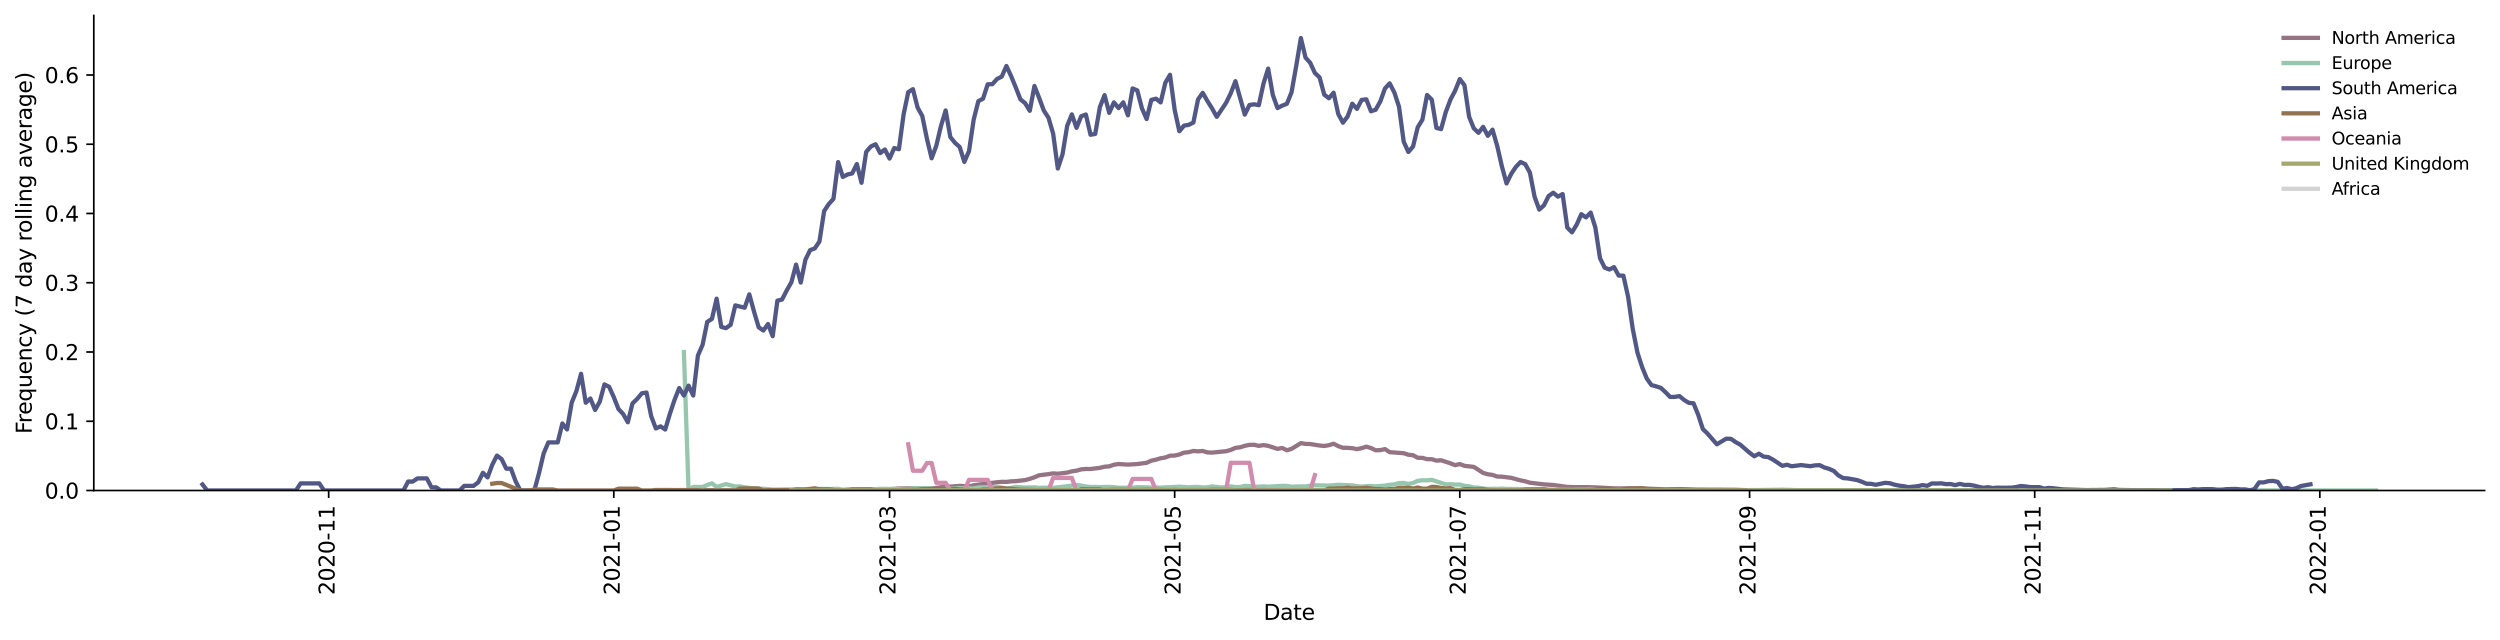 <?xml version="1.0" encoding="utf-8" standalone="no"?>
<!DOCTYPE svg PUBLIC "-//W3C//DTD SVG 1.1//EN"
  "http://www.w3.org/Graphics/SVG/1.1/DTD/svg11.dtd">
<svg height="298.621pt" version="1.1" viewBox="0 0 1166.981 298.621" width="1166.981pt" xmlns="http://www.w3.org/2000/svg" xmlns:xlink="http://www.w3.org/1999/xlink">
 <defs>
  <style type="text/css">*{stroke-linecap:butt;stroke-linejoin:round;}</style>
 </defs>
 <g id="figure_1">
  <g id="patch_1">
   <path d="M 0 298.621 
L 1166.981 298.621 
L 1166.981 0 
L 0 0 
z
" style="fill:#ffffff;"/>
  </g>
  <g id="axes_1">
   <g id="patch_2">
    <path d="M 43.781 228.96 
L 1159.781 228.96 
L 1159.781 7.2 
L 43.781 7.2 
z
" style="fill:#ffffff;"/>
   </g>
   <g id="matplotlib.axis_1">
    <g id="xtick_1">
     <g id="line2d_1">
      <defs>
       <path d="M 0 0 
L 0 3.5 
" id="mb6b025b578" style="stroke:#000000;stroke-width:0.8;"/>
      </defs>
      <g>
       <use style="stroke:#000000;stroke-width:0.8;" x="153.418" xlink:href="#mb6b025b578" y="228.96"/>
      </g>
     </g>
     <g id="text_1">
      <!-- 2020-11 -->
      <g transform="translate(156.177 277.743)rotate(-90)scale(0.1 -0.1)">
       <defs>
        <path d="M 1228 531 
L 3431 531 
L 3431 0 
L 469 0 
L 469 531 
Q 828 903 1448 1529 
Q 2069 2156 2228 2338 
Q 2531 2678 2651 2914 
Q 2772 3150 2772 3378 
Q 2772 3750 2511 3984 
Q 2250 4219 1831 4219 
Q 1534 4219 1204 4116 
Q 875 4013 500 3803 
L 500 4441 
Q 881 4594 1212 4672 
Q 1544 4750 1819 4750 
Q 2544 4750 2975 4387 
Q 3406 4025 3406 3419 
Q 3406 3131 3298 2873 
Q 3191 2616 2906 2266 
Q 2828 2175 2409 1742 
Q 1991 1309 1228 531 
z
" id="DejaVuSans-32" transform="scale(0.016)"/>
        <path d="M 2034 4250 
Q 1547 4250 1301 3770 
Q 1056 3291 1056 2328 
Q 1056 1369 1301 889 
Q 1547 409 2034 409 
Q 2525 409 2770 889 
Q 3016 1369 3016 2328 
Q 3016 3291 2770 3770 
Q 2525 4250 2034 4250 
z
M 2034 4750 
Q 2819 4750 3233 4129 
Q 3647 3509 3647 2328 
Q 3647 1150 3233 529 
Q 2819 -91 2034 -91 
Q 1250 -91 836 529 
Q 422 1150 422 2328 
Q 422 3509 836 4129 
Q 1250 4750 2034 4750 
z
" id="DejaVuSans-30" transform="scale(0.016)"/>
        <path d="M 313 2009 
L 1997 2009 
L 1997 1497 
L 313 1497 
L 313 2009 
z
" id="DejaVuSans-2d" transform="scale(0.016)"/>
        <path d="M 794 531 
L 1825 531 
L 1825 4091 
L 703 3866 
L 703 4441 
L 1819 4666 
L 2450 4666 
L 2450 531 
L 3481 531 
L 3481 0 
L 794 0 
L 794 531 
z
" id="DejaVuSans-31" transform="scale(0.016)"/>
       </defs>
       <use xlink:href="#DejaVuSans-32"/>
       <use x="63.623" xlink:href="#DejaVuSans-30"/>
       <use x="127.246" xlink:href="#DejaVuSans-32"/>
       <use x="190.869" xlink:href="#DejaVuSans-30"/>
       <use x="254.492" xlink:href="#DejaVuSans-2d"/>
       <use x="290.576" xlink:href="#DejaVuSans-31"/>
       <use x="354.199" xlink:href="#DejaVuSans-31"/>
      </g>
     </g>
    </g>
    <g id="xtick_2">
     <g id="line2d_2">
      <g>
       <use style="stroke:#000000;stroke-width:0.8;" x="286.509" xlink:href="#mb6b025b578" y="228.96"/>
      </g>
     </g>
     <g id="text_2">
      <!-- 2021-01 -->
      <g transform="translate(289.268 277.743)rotate(-90)scale(0.1 -0.1)">
       <use xlink:href="#DejaVuSans-32"/>
       <use x="63.623" xlink:href="#DejaVuSans-30"/>
       <use x="127.246" xlink:href="#DejaVuSans-32"/>
       <use x="190.869" xlink:href="#DejaVuSans-31"/>
       <use x="254.492" xlink:href="#DejaVuSans-2d"/>
       <use x="290.576" xlink:href="#DejaVuSans-30"/>
       <use x="354.199" xlink:href="#DejaVuSans-31"/>
      </g>
     </g>
    </g>
    <g id="xtick_3">
     <g id="line2d_3">
      <g>
       <use style="stroke:#000000;stroke-width:0.8;" x="415.236" xlink:href="#mb6b025b578" y="228.96"/>
      </g>
     </g>
     <g id="text_3">
      <!-- 2021-03 -->
      <g transform="translate(417.995 277.743)rotate(-90)scale(0.1 -0.1)">
       <defs>
        <path d="M 2597 2516 
Q 3050 2419 3304 2112 
Q 3559 1806 3559 1356 
Q 3559 666 3084 287 
Q 2609 -91 1734 -91 
Q 1441 -91 1130 -33 
Q 819 25 488 141 
L 488 750 
Q 750 597 1062 519 
Q 1375 441 1716 441 
Q 2309 441 2620 675 
Q 2931 909 2931 1356 
Q 2931 1769 2642 2001 
Q 2353 2234 1838 2234 
L 1294 2234 
L 1294 2753 
L 1863 2753 
Q 2328 2753 2575 2939 
Q 2822 3125 2822 3475 
Q 2822 3834 2567 4026 
Q 2313 4219 1838 4219 
Q 1578 4219 1281 4162 
Q 984 4106 628 3988 
L 628 4550 
Q 988 4650 1302 4700 
Q 1616 4750 1894 4750 
Q 2613 4750 3031 4423 
Q 3450 4097 3450 3541 
Q 3450 3153 3228 2886 
Q 3006 2619 2597 2516 
z
" id="DejaVuSans-33" transform="scale(0.016)"/>
       </defs>
       <use xlink:href="#DejaVuSans-32"/>
       <use x="63.623" xlink:href="#DejaVuSans-30"/>
       <use x="127.246" xlink:href="#DejaVuSans-32"/>
       <use x="190.869" xlink:href="#DejaVuSans-31"/>
       <use x="254.492" xlink:href="#DejaVuSans-2d"/>
       <use x="290.576" xlink:href="#DejaVuSans-30"/>
       <use x="354.199" xlink:href="#DejaVuSans-33"/>
      </g>
     </g>
    </g>
    <g id="xtick_4">
     <g id="line2d_4">
      <g>
       <use style="stroke:#000000;stroke-width:0.8;" x="548.327" xlink:href="#mb6b025b578" y="228.96"/>
      </g>
     </g>
     <g id="text_4">
      <!-- 2021-05 -->
      <g transform="translate(551.086 277.743)rotate(-90)scale(0.1 -0.1)">
       <defs>
        <path d="M 691 4666 
L 3169 4666 
L 3169 4134 
L 1269 4134 
L 1269 2991 
Q 1406 3038 1543 3061 
Q 1681 3084 1819 3084 
Q 2600 3084 3056 2656 
Q 3513 2228 3513 1497 
Q 3513 744 3044 326 
Q 2575 -91 1722 -91 
Q 1428 -91 1123 -41 
Q 819 9 494 109 
L 494 744 
Q 775 591 1075 516 
Q 1375 441 1709 441 
Q 2250 441 2565 725 
Q 2881 1009 2881 1497 
Q 2881 1984 2565 2268 
Q 2250 2553 1709 2553 
Q 1456 2553 1204 2497 
Q 953 2441 691 2322 
L 691 4666 
z
" id="DejaVuSans-35" transform="scale(0.016)"/>
       </defs>
       <use xlink:href="#DejaVuSans-32"/>
       <use x="63.623" xlink:href="#DejaVuSans-30"/>
       <use x="127.246" xlink:href="#DejaVuSans-32"/>
       <use x="190.869" xlink:href="#DejaVuSans-31"/>
       <use x="254.492" xlink:href="#DejaVuSans-2d"/>
       <use x="290.576" xlink:href="#DejaVuSans-30"/>
       <use x="354.199" xlink:href="#DejaVuSans-35"/>
      </g>
     </g>
    </g>
    <g id="xtick_5">
     <g id="line2d_5">
      <g>
       <use style="stroke:#000000;stroke-width:0.8;" x="681.418" xlink:href="#mb6b025b578" y="228.96"/>
      </g>
     </g>
     <g id="text_5">
      <!-- 2021-07 -->
      <g transform="translate(684.177 277.743)rotate(-90)scale(0.1 -0.1)">
       <defs>
        <path d="M 525 4666 
L 3525 4666 
L 3525 4397 
L 1831 0 
L 1172 0 
L 2766 4134 
L 525 4134 
L 525 4666 
z
" id="DejaVuSans-37" transform="scale(0.016)"/>
       </defs>
       <use xlink:href="#DejaVuSans-32"/>
       <use x="63.623" xlink:href="#DejaVuSans-30"/>
       <use x="127.246" xlink:href="#DejaVuSans-32"/>
       <use x="190.869" xlink:href="#DejaVuSans-31"/>
       <use x="254.492" xlink:href="#DejaVuSans-2d"/>
       <use x="290.576" xlink:href="#DejaVuSans-30"/>
       <use x="354.199" xlink:href="#DejaVuSans-37"/>
      </g>
     </g>
    </g>
    <g id="xtick_6">
     <g id="line2d_6">
      <g>
       <use style="stroke:#000000;stroke-width:0.8;" x="816.69" xlink:href="#mb6b025b578" y="228.96"/>
      </g>
     </g>
     <g id="text_6">
      <!-- 2021-09 -->
      <g transform="translate(819.45 277.743)rotate(-90)scale(0.1 -0.1)">
       <defs>
        <path d="M 703 97 
L 703 672 
Q 941 559 1184 500 
Q 1428 441 1663 441 
Q 2288 441 2617 861 
Q 2947 1281 2994 2138 
Q 2813 1869 2534 1725 
Q 2256 1581 1919 1581 
Q 1219 1581 811 2004 
Q 403 2428 403 3163 
Q 403 3881 828 4315 
Q 1253 4750 1959 4750 
Q 2769 4750 3195 4129 
Q 3622 3509 3622 2328 
Q 3622 1225 3098 567 
Q 2575 -91 1691 -91 
Q 1453 -91 1209 -44 
Q 966 3 703 97 
z
M 1959 2075 
Q 2384 2075 2632 2365 
Q 2881 2656 2881 3163 
Q 2881 3666 2632 3958 
Q 2384 4250 1959 4250 
Q 1534 4250 1286 3958 
Q 1038 3666 1038 3163 
Q 1038 2656 1286 2365 
Q 1534 2075 1959 2075 
z
" id="DejaVuSans-39" transform="scale(0.016)"/>
       </defs>
       <use xlink:href="#DejaVuSans-32"/>
       <use x="63.623" xlink:href="#DejaVuSans-30"/>
       <use x="127.246" xlink:href="#DejaVuSans-32"/>
       <use x="190.869" xlink:href="#DejaVuSans-31"/>
       <use x="254.492" xlink:href="#DejaVuSans-2d"/>
       <use x="290.576" xlink:href="#DejaVuSans-30"/>
       <use x="354.199" xlink:href="#DejaVuSans-39"/>
      </g>
     </g>
    </g>
    <g id="xtick_7">
     <g id="line2d_7">
      <g>
       <use style="stroke:#000000;stroke-width:0.8;" x="949.781" xlink:href="#mb6b025b578" y="228.96"/>
      </g>
     </g>
     <g id="text_7">
      <!-- 2021-11 -->
      <g transform="translate(952.541 277.743)rotate(-90)scale(0.1 -0.1)">
       <use xlink:href="#DejaVuSans-32"/>
       <use x="63.623" xlink:href="#DejaVuSans-30"/>
       <use x="127.246" xlink:href="#DejaVuSans-32"/>
       <use x="190.869" xlink:href="#DejaVuSans-31"/>
       <use x="254.492" xlink:href="#DejaVuSans-2d"/>
       <use x="290.576" xlink:href="#DejaVuSans-31"/>
       <use x="354.199" xlink:href="#DejaVuSans-31"/>
      </g>
     </g>
    </g>
    <g id="xtick_8">
     <g id="line2d_8">
      <g>
       <use style="stroke:#000000;stroke-width:0.8;" x="1082.872" xlink:href="#mb6b025b578" y="228.96"/>
      </g>
     </g>
     <g id="text_8">
      <!-- 2022-01 -->
      <g transform="translate(1085.632 277.743)rotate(-90)scale(0.1 -0.1)">
       <use xlink:href="#DejaVuSans-32"/>
       <use x="63.623" xlink:href="#DejaVuSans-30"/>
       <use x="127.246" xlink:href="#DejaVuSans-32"/>
       <use x="190.869" xlink:href="#DejaVuSans-32"/>
       <use x="254.492" xlink:href="#DejaVuSans-2d"/>
       <use x="290.576" xlink:href="#DejaVuSans-30"/>
       <use x="354.199" xlink:href="#DejaVuSans-31"/>
      </g>
     </g>
    </g>
    <g id="text_9">
     <!-- Date -->
     <g transform="translate(589.83 289.341)scale(0.1 -0.1)">
      <defs>
       <path d="M 1259 4147 
L 1259 519 
L 2022 519 
Q 2988 519 3436 956 
Q 3884 1394 3884 2338 
Q 3884 3275 3436 3711 
Q 2988 4147 2022 4147 
L 1259 4147 
z
M 628 4666 
L 1925 4666 
Q 3281 4666 3915 4102 
Q 4550 3538 4550 2338 
Q 4550 1131 3912 565 
Q 3275 0 1925 0 
L 628 0 
L 628 4666 
z
" id="DejaVuSans-44" transform="scale(0.016)"/>
       <path d="M 2194 1759 
Q 1497 1759 1228 1600 
Q 959 1441 959 1056 
Q 959 750 1161 570 
Q 1363 391 1709 391 
Q 2188 391 2477 730 
Q 2766 1069 2766 1631 
L 2766 1759 
L 2194 1759 
z
M 3341 1997 
L 3341 0 
L 2766 0 
L 2766 531 
Q 2569 213 2275 61 
Q 1981 -91 1556 -91 
Q 1019 -91 701 211 
Q 384 513 384 1019 
Q 384 1609 779 1909 
Q 1175 2209 1959 2209 
L 2766 2209 
L 2766 2266 
Q 2766 2663 2505 2880 
Q 2244 3097 1772 3097 
Q 1472 3097 1187 3025 
Q 903 2953 641 2809 
L 641 3341 
Q 956 3463 1253 3523 
Q 1550 3584 1831 3584 
Q 2591 3584 2966 3190 
Q 3341 2797 3341 1997 
z
" id="DejaVuSans-61" transform="scale(0.016)"/>
       <path d="M 1172 4494 
L 1172 3500 
L 2356 3500 
L 2356 3053 
L 1172 3053 
L 1172 1153 
Q 1172 725 1289 603 
Q 1406 481 1766 481 
L 2356 481 
L 2356 0 
L 1766 0 
Q 1100 0 847 248 
Q 594 497 594 1153 
L 594 3053 
L 172 3053 
L 172 3500 
L 594 3500 
L 594 4494 
L 1172 4494 
z
" id="DejaVuSans-74" transform="scale(0.016)"/>
       <path d="M 3597 1894 
L 3597 1613 
L 953 1613 
Q 991 1019 1311 708 
Q 1631 397 2203 397 
Q 2534 397 2845 478 
Q 3156 559 3463 722 
L 3463 178 
Q 3153 47 2828 -22 
Q 2503 -91 2169 -91 
Q 1331 -91 842 396 
Q 353 884 353 1716 
Q 353 2575 817 3079 
Q 1281 3584 2069 3584 
Q 2775 3584 3186 3129 
Q 3597 2675 3597 1894 
z
M 3022 2063 
Q 3016 2534 2758 2815 
Q 2500 3097 2075 3097 
Q 1594 3097 1305 2825 
Q 1016 2553 972 2059 
L 3022 2063 
z
" id="DejaVuSans-65" transform="scale(0.016)"/>
      </defs>
      <use xlink:href="#DejaVuSans-44"/>
      <use x="77.002" xlink:href="#DejaVuSans-61"/>
      <use x="138.281" xlink:href="#DejaVuSans-74"/>
      <use x="177.49" xlink:href="#DejaVuSans-65"/>
     </g>
    </g>
   </g>
   <g id="matplotlib.axis_2">
    <g id="ytick_1">
     <g id="line2d_9">
      <defs>
       <path d="M 0 0 
L -3.5 0 
" id="mbc87f6e32e" style="stroke:#000000;stroke-width:0.8;"/>
      </defs>
      <g>
       <use style="stroke:#000000;stroke-width:0.8;" x="43.781" xlink:href="#mbc87f6e32e" y="228.96"/>
      </g>
     </g>
     <g id="text_10">
      <!-- 0.0 -->
      <g transform="translate(20.878 232.759)scale(0.1 -0.1)">
       <defs>
        <path d="M 684 794 
L 1344 794 
L 1344 0 
L 684 0 
L 684 794 
z
" id="DejaVuSans-2e" transform="scale(0.016)"/>
       </defs>
       <use xlink:href="#DejaVuSans-30"/>
       <use x="63.623" xlink:href="#DejaVuSans-2e"/>
       <use x="95.41" xlink:href="#DejaVuSans-30"/>
      </g>
     </g>
    </g>
    <g id="ytick_2">
     <g id="line2d_10">
      <g>
       <use style="stroke:#000000;stroke-width:0.8;" x="43.781" xlink:href="#mbc87f6e32e" y="196.634"/>
      </g>
     </g>
     <g id="text_11">
      <!-- 0.1 -->
      <g transform="translate(20.878 200.433)scale(0.1 -0.1)">
       <use xlink:href="#DejaVuSans-30"/>
       <use x="63.623" xlink:href="#DejaVuSans-2e"/>
       <use x="95.41" xlink:href="#DejaVuSans-31"/>
      </g>
     </g>
    </g>
    <g id="ytick_3">
     <g id="line2d_11">
      <g>
       <use style="stroke:#000000;stroke-width:0.8;" x="43.781" xlink:href="#mbc87f6e32e" y="164.307"/>
      </g>
     </g>
     <g id="text_12">
      <!-- 0.2 -->
      <g transform="translate(20.878 168.107)scale(0.1 -0.1)">
       <use xlink:href="#DejaVuSans-30"/>
       <use x="63.623" xlink:href="#DejaVuSans-2e"/>
       <use x="95.41" xlink:href="#DejaVuSans-32"/>
      </g>
     </g>
    </g>
    <g id="ytick_4">
     <g id="line2d_12">
      <g>
       <use style="stroke:#000000;stroke-width:0.8;" x="43.781" xlink:href="#mbc87f6e32e" y="131.981"/>
      </g>
     </g>
     <g id="text_13">
      <!-- 0.3 -->
      <g transform="translate(20.878 135.78)scale(0.1 -0.1)">
       <use xlink:href="#DejaVuSans-30"/>
       <use x="63.623" xlink:href="#DejaVuSans-2e"/>
       <use x="95.41" xlink:href="#DejaVuSans-33"/>
      </g>
     </g>
    </g>
    <g id="ytick_5">
     <g id="line2d_13">
      <g>
       <use style="stroke:#000000;stroke-width:0.8;" x="43.781" xlink:href="#mbc87f6e32e" y="99.655"/>
      </g>
     </g>
     <g id="text_14">
      <!-- 0.4 -->
      <g transform="translate(20.878 103.454)scale(0.1 -0.1)">
       <defs>
        <path d="M 2419 4116 
L 825 1625 
L 2419 1625 
L 2419 4116 
z
M 2253 4666 
L 3047 4666 
L 3047 1625 
L 3713 1625 
L 3713 1100 
L 3047 1100 
L 3047 0 
L 2419 0 
L 2419 1100 
L 313 1100 
L 313 1709 
L 2253 4666 
z
" id="DejaVuSans-34" transform="scale(0.016)"/>
       </defs>
       <use xlink:href="#DejaVuSans-30"/>
       <use x="63.623" xlink:href="#DejaVuSans-2e"/>
       <use x="95.41" xlink:href="#DejaVuSans-34"/>
      </g>
     </g>
    </g>
    <g id="ytick_6">
     <g id="line2d_14">
      <g>
       <use style="stroke:#000000;stroke-width:0.8;" x="43.781" xlink:href="#mbc87f6e32e" y="67.328"/>
      </g>
     </g>
     <g id="text_15">
      <!-- 0.5 -->
      <g transform="translate(20.878 71.128)scale(0.1 -0.1)">
       <use xlink:href="#DejaVuSans-30"/>
       <use x="63.623" xlink:href="#DejaVuSans-2e"/>
       <use x="95.41" xlink:href="#DejaVuSans-35"/>
      </g>
     </g>
    </g>
    <g id="ytick_7">
     <g id="line2d_15">
      <g>
       <use style="stroke:#000000;stroke-width:0.8;" x="43.781" xlink:href="#mbc87f6e32e" y="35.002"/>
      </g>
     </g>
     <g id="text_16">
      <!-- 0.6 -->
      <g transform="translate(20.878 38.801)scale(0.1 -0.1)">
       <defs>
        <path d="M 2113 2584 
Q 1688 2584 1439 2293 
Q 1191 2003 1191 1497 
Q 1191 994 1439 701 
Q 1688 409 2113 409 
Q 2538 409 2786 701 
Q 3034 994 3034 1497 
Q 3034 2003 2786 2293 
Q 2538 2584 2113 2584 
z
M 3366 4563 
L 3366 3988 
Q 3128 4100 2886 4159 
Q 2644 4219 2406 4219 
Q 1781 4219 1451 3797 
Q 1122 3375 1075 2522 
Q 1259 2794 1537 2939 
Q 1816 3084 2150 3084 
Q 2853 3084 3261 2657 
Q 3669 2231 3669 1497 
Q 3669 778 3244 343 
Q 2819 -91 2113 -91 
Q 1303 -91 875 529 
Q 447 1150 447 2328 
Q 447 3434 972 4092 
Q 1497 4750 2381 4750 
Q 2619 4750 2861 4703 
Q 3103 4656 3366 4563 
z
" id="DejaVuSans-36" transform="scale(0.016)"/>
       </defs>
       <use xlink:href="#DejaVuSans-30"/>
       <use x="63.623" xlink:href="#DejaVuSans-2e"/>
       <use x="95.41" xlink:href="#DejaVuSans-36"/>
      </g>
     </g>
    </g>
    <g id="text_17">
     <!-- Frequency (7 day rolling average) -->
     <g transform="translate(14.798 202.529)rotate(-90)scale(0.1 -0.1)">
      <defs>
       <path d="M 628 4666 
L 3309 4666 
L 3309 4134 
L 1259 4134 
L 1259 2759 
L 3109 2759 
L 3109 2228 
L 1259 2228 
L 1259 0 
L 628 0 
L 628 4666 
z
" id="DejaVuSans-46" transform="scale(0.016)"/>
       <path d="M 2631 2963 
Q 2534 3019 2420 3045 
Q 2306 3072 2169 3072 
Q 1681 3072 1420 2755 
Q 1159 2438 1159 1844 
L 1159 0 
L 581 0 
L 581 3500 
L 1159 3500 
L 1159 2956 
Q 1341 3275 1631 3429 
Q 1922 3584 2338 3584 
Q 2397 3584 2469 3576 
Q 2541 3569 2628 3553 
L 2631 2963 
z
" id="DejaVuSans-72" transform="scale(0.016)"/>
       <path d="M 947 1747 
Q 947 1113 1208 752 
Q 1469 391 1925 391 
Q 2381 391 2643 752 
Q 2906 1113 2906 1747 
Q 2906 2381 2643 2742 
Q 2381 3103 1925 3103 
Q 1469 3103 1208 2742 
Q 947 2381 947 1747 
z
M 2906 525 
Q 2725 213 2448 61 
Q 2172 -91 1784 -91 
Q 1150 -91 751 415 
Q 353 922 353 1747 
Q 353 2572 751 3078 
Q 1150 3584 1784 3584 
Q 2172 3584 2448 3432 
Q 2725 3281 2906 2969 
L 2906 3500 
L 3481 3500 
L 3481 -1331 
L 2906 -1331 
L 2906 525 
z
" id="DejaVuSans-71" transform="scale(0.016)"/>
       <path d="M 544 1381 
L 544 3500 
L 1119 3500 
L 1119 1403 
Q 1119 906 1312 657 
Q 1506 409 1894 409 
Q 2359 409 2629 706 
Q 2900 1003 2900 1516 
L 2900 3500 
L 3475 3500 
L 3475 0 
L 2900 0 
L 2900 538 
Q 2691 219 2414 64 
Q 2138 -91 1772 -91 
Q 1169 -91 856 284 
Q 544 659 544 1381 
z
M 1991 3584 
L 1991 3584 
z
" id="DejaVuSans-75" transform="scale(0.016)"/>
       <path d="M 3513 2113 
L 3513 0 
L 2938 0 
L 2938 2094 
Q 2938 2591 2744 2837 
Q 2550 3084 2163 3084 
Q 1697 3084 1428 2787 
Q 1159 2491 1159 1978 
L 1159 0 
L 581 0 
L 581 3500 
L 1159 3500 
L 1159 2956 
Q 1366 3272 1645 3428 
Q 1925 3584 2291 3584 
Q 2894 3584 3203 3211 
Q 3513 2838 3513 2113 
z
" id="DejaVuSans-6e" transform="scale(0.016)"/>
       <path d="M 3122 3366 
L 3122 2828 
Q 2878 2963 2633 3030 
Q 2388 3097 2138 3097 
Q 1578 3097 1268 2742 
Q 959 2388 959 1747 
Q 959 1106 1268 751 
Q 1578 397 2138 397 
Q 2388 397 2633 464 
Q 2878 531 3122 666 
L 3122 134 
Q 2881 22 2623 -34 
Q 2366 -91 2075 -91 
Q 1284 -91 818 406 
Q 353 903 353 1747 
Q 353 2603 823 3093 
Q 1294 3584 2113 3584 
Q 2378 3584 2631 3529 
Q 2884 3475 3122 3366 
z
" id="DejaVuSans-63" transform="scale(0.016)"/>
       <path d="M 2059 -325 
Q 1816 -950 1584 -1140 
Q 1353 -1331 966 -1331 
L 506 -1331 
L 506 -850 
L 844 -850 
Q 1081 -850 1212 -737 
Q 1344 -625 1503 -206 
L 1606 56 
L 191 3500 
L 800 3500 
L 1894 763 
L 2988 3500 
L 3597 3500 
L 2059 -325 
z
" id="DejaVuSans-79" transform="scale(0.016)"/>
       <path id="DejaVuSans-20" transform="scale(0.016)"/>
       <path d="M 1984 4856 
Q 1566 4138 1362 3434 
Q 1159 2731 1159 2009 
Q 1159 1288 1364 580 
Q 1569 -128 1984 -844 
L 1484 -844 
Q 1016 -109 783 600 
Q 550 1309 550 2009 
Q 550 2706 781 3412 
Q 1013 4119 1484 4856 
L 1984 4856 
z
" id="DejaVuSans-28" transform="scale(0.016)"/>
       <path d="M 2906 2969 
L 2906 4863 
L 3481 4863 
L 3481 0 
L 2906 0 
L 2906 525 
Q 2725 213 2448 61 
Q 2172 -91 1784 -91 
Q 1150 -91 751 415 
Q 353 922 353 1747 
Q 353 2572 751 3078 
Q 1150 3584 1784 3584 
Q 2172 3584 2448 3432 
Q 2725 3281 2906 2969 
z
M 947 1747 
Q 947 1113 1208 752 
Q 1469 391 1925 391 
Q 2381 391 2643 752 
Q 2906 1113 2906 1747 
Q 2906 2381 2643 2742 
Q 2381 3103 1925 3103 
Q 1469 3103 1208 2742 
Q 947 2381 947 1747 
z
" id="DejaVuSans-64" transform="scale(0.016)"/>
       <path d="M 1959 3097 
Q 1497 3097 1228 2736 
Q 959 2375 959 1747 
Q 959 1119 1226 758 
Q 1494 397 1959 397 
Q 2419 397 2687 759 
Q 2956 1122 2956 1747 
Q 2956 2369 2687 2733 
Q 2419 3097 1959 3097 
z
M 1959 3584 
Q 2709 3584 3137 3096 
Q 3566 2609 3566 1747 
Q 3566 888 3137 398 
Q 2709 -91 1959 -91 
Q 1206 -91 779 398 
Q 353 888 353 1747 
Q 353 2609 779 3096 
Q 1206 3584 1959 3584 
z
" id="DejaVuSans-6f" transform="scale(0.016)"/>
       <path d="M 603 4863 
L 1178 4863 
L 1178 0 
L 603 0 
L 603 4863 
z
" id="DejaVuSans-6c" transform="scale(0.016)"/>
       <path d="M 603 3500 
L 1178 3500 
L 1178 0 
L 603 0 
L 603 3500 
z
M 603 4863 
L 1178 4863 
L 1178 4134 
L 603 4134 
L 603 4863 
z
" id="DejaVuSans-69" transform="scale(0.016)"/>
       <path d="M 2906 1791 
Q 2906 2416 2648 2759 
Q 2391 3103 1925 3103 
Q 1463 3103 1205 2759 
Q 947 2416 947 1791 
Q 947 1169 1205 825 
Q 1463 481 1925 481 
Q 2391 481 2648 825 
Q 2906 1169 2906 1791 
z
M 3481 434 
Q 3481 -459 3084 -895 
Q 2688 -1331 1869 -1331 
Q 1566 -1331 1297 -1286 
Q 1028 -1241 775 -1147 
L 775 -588 
Q 1028 -725 1275 -790 
Q 1522 -856 1778 -856 
Q 2344 -856 2625 -561 
Q 2906 -266 2906 331 
L 2906 616 
Q 2728 306 2450 153 
Q 2172 0 1784 0 
Q 1141 0 747 490 
Q 353 981 353 1791 
Q 353 2603 747 3093 
Q 1141 3584 1784 3584 
Q 2172 3584 2450 3431 
Q 2728 3278 2906 2969 
L 2906 3500 
L 3481 3500 
L 3481 434 
z
" id="DejaVuSans-67" transform="scale(0.016)"/>
       <path d="M 191 3500 
L 800 3500 
L 1894 563 
L 2988 3500 
L 3597 3500 
L 2284 0 
L 1503 0 
L 191 3500 
z
" id="DejaVuSans-76" transform="scale(0.016)"/>
       <path d="M 513 4856 
L 1013 4856 
Q 1481 4119 1714 3412 
Q 1947 2706 1947 2009 
Q 1947 1309 1714 600 
Q 1481 -109 1013 -844 
L 513 -844 
Q 928 -128 1133 580 
Q 1338 1288 1338 2009 
Q 1338 2731 1133 3434 
Q 928 4138 513 4856 
z
" id="DejaVuSans-29" transform="scale(0.016)"/>
      </defs>
      <use xlink:href="#DejaVuSans-46"/>
      <use x="50.27" xlink:href="#DejaVuSans-72"/>
      <use x="89.133" xlink:href="#DejaVuSans-65"/>
      <use x="150.656" xlink:href="#DejaVuSans-71"/>
      <use x="214.133" xlink:href="#DejaVuSans-75"/>
      <use x="277.512" xlink:href="#DejaVuSans-65"/>
      <use x="339.035" xlink:href="#DejaVuSans-6e"/>
      <use x="402.414" xlink:href="#DejaVuSans-63"/>
      <use x="457.395" xlink:href="#DejaVuSans-79"/>
      <use x="516.574" xlink:href="#DejaVuSans-20"/>
      <use x="548.361" xlink:href="#DejaVuSans-28"/>
      <use x="587.375" xlink:href="#DejaVuSans-37"/>
      <use x="650.998" xlink:href="#DejaVuSans-20"/>
      <use x="682.785" xlink:href="#DejaVuSans-64"/>
      <use x="746.262" xlink:href="#DejaVuSans-61"/>
      <use x="807.541" xlink:href="#DejaVuSans-79"/>
      <use x="866.721" xlink:href="#DejaVuSans-20"/>
      <use x="898.508" xlink:href="#DejaVuSans-72"/>
      <use x="937.371" xlink:href="#DejaVuSans-6f"/>
      <use x="998.553" xlink:href="#DejaVuSans-6c"/>
      <use x="1026.336" xlink:href="#DejaVuSans-6c"/>
      <use x="1054.119" xlink:href="#DejaVuSans-69"/>
      <use x="1081.902" xlink:href="#DejaVuSans-6e"/>
      <use x="1145.281" xlink:href="#DejaVuSans-67"/>
      <use x="1208.758" xlink:href="#DejaVuSans-20"/>
      <use x="1240.545" xlink:href="#DejaVuSans-61"/>
      <use x="1301.824" xlink:href="#DejaVuSans-76"/>
      <use x="1361.004" xlink:href="#DejaVuSans-65"/>
      <use x="1422.527" xlink:href="#DejaVuSans-72"/>
      <use x="1463.641" xlink:href="#DejaVuSans-61"/>
      <use x="1524.92" xlink:href="#DejaVuSans-67"/>
      <use x="1588.396" xlink:href="#DejaVuSans-65"/>
      <use x="1649.92" xlink:href="#DejaVuSans-29"/>
     </g>
    </g>
   </g>
   <g id="line2d_16">
    <path clip-path="url(#pb30d1f707c)" d="M 312.69 228.878 
L 319.236 228.96 
L 323.599 228.868 
L 330.145 228.81 
L 334.509 228.902 
L 343.236 228.936 
L 351.963 228.911 
L 360.69 228.937 
L 375.963 228.777 
L 382.509 228.864 
L 386.872 228.827 
L 402.145 228.735 
L 406.509 228.487 
L 415.236 228.407 
L 419.599 228.022 
L 426.145 227.971 
L 430.509 228.145 
L 432.69 228.009 
L 434.872 228.027 
L 439.236 227.47 
L 441.418 227.072 
L 443.599 227.156 
L 447.963 226.79 
L 452.327 227.068 
L 454.509 226.523 
L 458.872 225.931 
L 465.418 225.117 
L 467.599 224.925 
L 469.781 224.962 
L 471.963 224.682 
L 474.145 224.597 
L 478.509 224.091 
L 480.69 223.523 
L 482.872 222.786 
L 485.054 221.857 
L 489.418 221.314 
L 491.599 220.967 
L 493.781 221.136 
L 498.145 220.601 
L 500.327 220.017 
L 502.509 219.702 
L 504.69 219.097 
L 506.872 218.912 
L 509.054 218.916 
L 513.418 218.391 
L 515.599 217.864 
L 517.781 217.685 
L 519.963 216.939 
L 522.145 216.597 
L 526.509 216.879 
L 530.872 216.61 
L 535.236 216.03 
L 537.418 215.031 
L 539.599 214.563 
L 541.781 213.916 
L 543.963 213.551 
L 546.145 212.719 
L 548.327 212.651 
L 550.509 212.149 
L 552.69 211.303 
L 554.872 211.064 
L 557.054 210.509 
L 559.236 210.684 
L 561.418 210.522 
L 563.599 211.18 
L 565.781 211.275 
L 572.327 210.622 
L 574.509 210.026 
L 576.69 209.055 
L 578.872 208.799 
L 581.054 208.112 
L 583.236 207.655 
L 585.418 207.614 
L 587.599 208.129 
L 589.781 207.774 
L 591.963 208.109 
L 596.327 209.543 
L 598.509 209.103 
L 600.69 210.18 
L 602.872 209.534 
L 607.236 206.847 
L 609.418 207.214 
L 611.599 207.269 
L 615.963 207.962 
L 618.145 208.179 
L 620.327 207.814 
L 622.509 207.126 
L 624.69 208.255 
L 626.872 209.03 
L 629.054 209.05 
L 631.236 209.213 
L 633.418 209.639 
L 635.599 209.204 
L 637.781 208.492 
L 639.963 209.14 
L 642.145 210.183 
L 644.327 210.116 
L 646.509 209.635 
L 648.69 211.067 
L 655.236 211.556 
L 657.418 212.276 
L 659.599 212.495 
L 661.781 213.683 
L 663.963 213.727 
L 666.145 214.337 
L 668.327 214.342 
L 670.509 215.02 
L 672.69 214.848 
L 677.054 216.271 
L 679.236 217.137 
L 681.418 216.612 
L 683.599 217.448 
L 687.963 217.938 
L 692.327 220.762 
L 694.509 221.38 
L 696.69 221.689 
L 698.872 222.441 
L 701.054 222.504 
L 705.418 223.048 
L 709.781 224.237 
L 711.963 224.671 
L 714.145 225.332 
L 720.69 226.105 
L 725.054 226.388 
L 731.599 227.294 
L 735.963 227.405 
L 740.327 227.393 
L 744.69 227.506 
L 753.418 227.96 
L 757.781 227.989 
L 759.963 227.932 
L 762.145 227.99 
L 764.327 227.918 
L 770.872 228.173 
L 777.418 228.414 
L 783.963 228.279 
L 792.69 228.547 
L 803.599 228.589 
L 810.145 228.624 
L 814.509 228.788 
L 825.418 228.734 
L 831.963 228.667 
L 838.509 228.784 
L 855.963 228.862 
L 1032.69 228.953 
L 1032.69 228.953 
" style="fill:none;stroke:#947383;stroke-linecap:square;stroke-width:2;"/>
   </g>
   <g id="line2d_17">
    <path clip-path="url(#pb30d1f707c)" d="M 319.236 164.307 
L 321.418 228.96 
L 323.599 227.316 
L 327.963 227.316 
L 330.145 226.386 
L 332.327 225.643 
L 334.509 227.287 
L 338.872 225.983 
L 343.236 227.088 
L 345.418 227.031 
L 347.599 227.461 
L 351.963 227.985 
L 354.145 228.178 
L 356.327 228.144 
L 360.69 228.579 
L 371.599 228.411 
L 375.963 228.513 
L 378.145 228.415 
L 380.327 228.569 
L 382.509 228.181 
L 386.872 228.271 
L 391.236 228.194 
L 393.418 228.601 
L 395.599 228.39 
L 406.509 228.331 
L 408.69 228.377 
L 410.872 228.186 
L 423.963 228.295 
L 426.145 227.892 
L 430.509 227.892 
L 432.69 228.026 
L 434.872 228.002 
L 437.054 228.322 
L 439.236 228.305 
L 443.599 228.01 
L 445.781 227.99 
L 447.963 227.836 
L 454.509 227.998 
L 456.69 227.532 
L 461.054 227.364 
L 465.418 227.327 
L 469.781 227.966 
L 471.963 227.794 
L 474.145 227.304 
L 478.509 227.6 
L 482.872 227.488 
L 485.054 227.72 
L 487.236 227.633 
L 491.599 227.714 
L 495.963 227.235 
L 502.509 226.406 
L 504.69 226.66 
L 506.872 227.07 
L 509.054 227.338 
L 511.236 227.282 
L 513.418 227.367 
L 517.781 227.297 
L 519.963 227.406 
L 522.145 227.665 
L 528.69 227.678 
L 530.872 227.375 
L 535.236 227.465 
L 537.418 227.639 
L 539.599 227.521 
L 541.781 227.641 
L 543.963 227.477 
L 546.145 227.438 
L 550.509 227.178 
L 554.872 227.495 
L 557.054 227.307 
L 559.236 227.288 
L 561.418 227.55 
L 563.599 227.442 
L 565.781 227.08 
L 570.145 227.532 
L 572.327 227.382 
L 574.509 227.025 
L 576.69 227.349 
L 578.872 227.337 
L 581.054 226.802 
L 583.236 226.919 
L 585.418 227.287 
L 589.781 227.036 
L 591.963 227.191 
L 598.509 226.789 
L 600.69 226.824 
L 602.872 227.188 
L 607.236 227.045 
L 609.418 227.055 
L 611.599 226.727 
L 613.781 226.535 
L 620.327 226.684 
L 624.69 226.297 
L 631.236 226.565 
L 633.418 227.001 
L 635.599 227.121 
L 639.963 226.824 
L 642.145 227.03 
L 646.509 226.681 
L 648.69 226.295 
L 650.872 226.098 
L 653.054 225.515 
L 655.236 225.423 
L 657.418 225.907 
L 659.599 225.443 
L 661.781 224.46 
L 663.963 224.189 
L 666.145 224.222 
L 668.327 223.985 
L 674.872 226.109 
L 677.054 226.028 
L 679.236 226.211 
L 681.418 226.17 
L 683.599 226.796 
L 685.781 226.98 
L 687.963 227.584 
L 690.145 227.647 
L 692.327 228.017 
L 694.509 228.243 
L 696.69 228.133 
L 698.872 228.196 
L 701.054 228.071 
L 703.236 228.218 
L 716.327 228.376 
L 718.509 228.513 
L 731.599 228.599 
L 733.781 228.673 
L 735.963 228.582 
L 740.327 228.566 
L 744.69 228.515 
L 746.872 228.541 
L 749.054 228.451 
L 753.418 228.576 
L 757.781 228.716 
L 759.963 228.848 
L 764.327 228.865 
L 775.236 228.911 
L 794.872 228.919 
L 1109.054 228.937 
L 1109.054 228.937 
" style="fill:none;stroke:#96c6ad;stroke-linecap:square;stroke-width:2;"/>
   </g>
   <g id="line2d_18">
    <path clip-path="url(#pb30d1f707c)" d="M 94.509 226.149 
L 96.69 228.96 
L 138.145 228.96 
L 140.327 225.644 
L 149.054 225.644 
L 151.236 228.96 
L 188.327 228.96 
L 190.509 224.789 
L 192.69 224.789 
L 194.872 223.319 
L 199.236 223.319 
L 201.418 227.491 
L 203.599 227.491 
L 205.781 228.96 
L 214.509 228.96 
L 216.69 226.805 
L 221.054 226.805 
L 223.236 225.147 
L 225.418 220.688 
L 227.599 222.843 
L 229.781 216.966 
L 231.963 212.656 
L 234.145 214.314 
L 236.327 218.772 
L 238.509 218.772 
L 240.69 224.65 
L 242.872 228.96 
L 249.418 228.96 
L 251.599 220.878 
L 253.781 211.642 
L 255.963 206.511 
L 260.327 206.511 
L 262.509 197.684 
L 264.69 200.454 
L 266.872 187.953 
L 269.054 182.565 
L 271.236 174.484 
L 273.418 187.99 
L 275.599 186.022 
L 277.781 191.371 
L 279.963 187.523 
L 282.145 179.441 
L 284.327 180.535 
L 286.509 185.376 
L 288.69 190.925 
L 290.872 193.234 
L 293.054 197.113 
L 295.236 188.32 
L 297.418 186.208 
L 299.599 183.595 
L 301.781 183.23 
L 303.963 194.271 
L 306.145 199.985 
L 308.327 199.019 
L 310.509 200.496 
L 312.69 193.189 
L 314.872 186.643 
L 317.054 181.134 
L 319.236 184.65 
L 321.418 180.008 
L 323.599 184.63 
L 325.781 165.947 
L 327.963 160.945 
L 330.145 150.245 
L 332.327 148.846 
L 334.509 139.427 
L 336.69 152.588 
L 338.872 153.174 
L 341.054 151.607 
L 343.236 142.55 
L 347.599 143.646 
L 349.781 137.407 
L 351.963 145.421 
L 354.145 152.769 
L 356.327 154.274 
L 358.509 151.259 
L 360.69 156.93 
L 362.872 140.354 
L 365.054 139.812 
L 367.236 135.578 
L 369.418 131.724 
L 371.599 123.518 
L 373.781 131.896 
L 375.963 121.212 
L 378.145 116.768 
L 380.327 115.953 
L 382.509 112.741 
L 384.69 98.56 
L 386.872 95.236 
L 389.054 92.831 
L 391.236 75.664 
L 393.418 82.582 
L 395.599 81.449 
L 397.781 80.96 
L 399.963 76.582 
L 402.145 85.319 
L 404.327 70.911 
L 406.509 68.377 
L 408.69 67.335 
L 410.872 71.46 
L 413.054 69.784 
L 415.236 74.015 
L 417.418 69.11 
L 419.599 69.659 
L 421.781 53.472 
L 423.963 43.007 
L 426.145 41.618 
L 428.327 50.203 
L 430.509 54.146 
L 432.69 64.784 
L 434.872 73.89 
L 437.054 68.028 
L 439.236 58.827 
L 441.418 51.556 
L 443.599 63.957 
L 445.781 66.67 
L 447.963 68.591 
L 450.145 75.569 
L 452.327 70.515 
L 454.509 55.834 
L 456.69 47.212 
L 458.872 46.068 
L 461.054 39.341 
L 463.236 39.288 
L 465.418 36.856 
L 467.599 35.771 
L 469.781 30.806 
L 471.963 35.502 
L 474.145 40.796 
L 476.327 46.387 
L 478.509 48.151 
L 480.69 51.712 
L 482.872 40.12 
L 485.054 45.68 
L 487.236 51.602 
L 489.418 54.959 
L 491.599 62.388 
L 493.781 78.656 
L 495.963 72.093 
L 498.145 58.75 
L 500.327 53.395 
L 502.509 59.672 
L 504.69 54.268 
L 506.872 53.443 
L 509.054 62.904 
L 511.236 62.512 
L 513.418 49.972 
L 515.599 44.418 
L 517.781 52.674 
L 519.963 47.805 
L 522.145 50.463 
L 524.327 47.775 
L 526.509 53.826 
L 528.69 41.285 
L 530.872 42.189 
L 533.054 50.591 
L 535.236 55.565 
L 537.418 46.629 
L 539.599 46.059 
L 541.781 47.798 
L 543.963 38.638 
L 546.145 34.911 
L 548.327 51.327 
L 550.509 61.257 
L 552.69 58.641 
L 554.872 58.276 
L 557.054 57.209 
L 559.236 46.41 
L 561.418 43.336 
L 563.599 47.135 
L 565.781 50.594 
L 567.963 54.53 
L 572.327 48.005 
L 574.509 43.527 
L 576.69 37.9 
L 581.054 53.494 
L 583.236 49.023 
L 585.418 48.69 
L 587.599 49.083 
L 589.781 39.041 
L 591.963 32.014 
L 594.145 44.324 
L 596.327 50.444 
L 598.509 49.316 
L 600.69 48.456 
L 602.872 43.117 
L 605.054 30.858 
L 607.236 17.76 
L 609.418 26.906 
L 611.599 29.333 
L 613.781 34.069 
L 615.963 36.128 
L 618.145 44.175 
L 620.327 45.853 
L 622.509 43.28 
L 624.69 53.205 
L 626.872 57.257 
L 629.054 54.411 
L 631.236 48.422 
L 633.418 50.819 
L 635.599 46.634 
L 637.781 46.379 
L 639.963 51.944 
L 642.145 51.228 
L 644.327 47.321 
L 646.509 41.265 
L 648.69 38.909 
L 650.872 43.176 
L 653.054 49.835 
L 655.236 66.119 
L 657.418 70.958 
L 659.599 68.404 
L 661.781 59.405 
L 663.963 55.872 
L 666.145 44.341 
L 668.327 46.493 
L 670.509 59.709 
L 672.69 60.275 
L 674.872 52.336 
L 677.054 46.515 
L 679.236 42.353 
L 681.418 36.915 
L 683.599 39.788 
L 685.781 54.557 
L 687.963 59.896 
L 690.145 61.997 
L 692.327 59.225 
L 694.509 63.402 
L 696.69 60.533 
L 698.872 68.056 
L 701.054 77.615 
L 703.236 85.625 
L 705.418 81.159 
L 707.599 77.903 
L 709.781 75.624 
L 711.963 76.605 
L 714.145 80.581 
L 716.327 91.822 
L 718.509 97.836 
L 720.69 95.872 
L 722.872 91.507 
L 725.054 89.965 
L 727.236 91.792 
L 729.418 90.592 
L 731.599 106.23 
L 733.781 108.442 
L 735.963 104.907 
L 738.145 99.973 
L 740.327 101.474 
L 742.509 99.236 
L 744.69 106.17 
L 746.872 120.53 
L 749.054 124.951 
L 751.236 125.794 
L 753.418 124.7 
L 755.599 128.643 
L 757.781 128.674 
L 759.963 138.449 
L 762.145 153.464 
L 764.327 164.501 
L 766.509 171.311 
L 768.69 176.669 
L 770.872 179.742 
L 773.054 180.333 
L 775.236 181.049 
L 777.418 183.044 
L 779.599 185.293 
L 781.781 185.266 
L 783.963 184.901 
L 786.145 186.705 
L 788.327 188.041 
L 790.509 188.24 
L 792.69 193.578 
L 794.872 200.268 
L 797.054 202.389 
L 801.418 207.398 
L 805.781 204.779 
L 807.963 204.829 
L 810.145 206.36 
L 812.327 207.562 
L 816.69 211.333 
L 818.872 212.983 
L 821.054 211.802 
L 823.236 213.134 
L 825.418 213.376 
L 827.599 214.541 
L 831.963 217.436 
L 834.145 216.938 
L 836.327 217.648 
L 840.69 217.097 
L 845.054 217.619 
L 847.236 217.229 
L 849.418 217.133 
L 851.599 218.224 
L 853.781 218.843 
L 855.963 219.819 
L 858.145 221.903 
L 860.327 223.164 
L 862.509 223.321 
L 866.872 224.091 
L 869.054 224.867 
L 871.236 225.795 
L 873.418 225.862 
L 875.599 226.286 
L 879.963 225.383 
L 882.145 225.569 
L 884.327 226.244 
L 886.509 226.694 
L 888.69 226.969 
L 890.872 227.407 
L 895.236 226.946 
L 897.418 226.439 
L 899.599 226.773 
L 901.781 225.678 
L 903.963 225.711 
L 906.145 225.616 
L 908.327 225.991 
L 910.509 225.951 
L 912.69 226.456 
L 914.872 225.88 
L 917.054 226.377 
L 919.236 226.321 
L 921.418 226.664 
L 923.599 227.266 
L 925.781 227.704 
L 927.963 227.415 
L 930.145 227.816 
L 932.327 227.624 
L 934.509 227.682 
L 938.872 227.643 
L 941.054 227.356 
L 943.236 226.871 
L 945.418 227.049 
L 947.599 227.375 
L 951.963 227.396 
L 954.145 228.082 
L 956.327 227.757 
L 958.509 227.917 
L 962.872 228.442 
L 973.781 228.769 
L 982.509 228.685 
L 986.872 228.421 
L 989.054 228.696 
L 995.599 228.804 
L 1004.327 228.839 
L 1006.509 228.839 
L 1008.69 228.96 
L 1013.054 228.96 
L 1015.236 228.805 
L 1021.781 228.805 
L 1023.963 228.337 
L 1026.145 228.492 
L 1028.327 228.323 
L 1032.69 228.323 
L 1034.872 228.581 
L 1037.054 228.581 
L 1039.236 228.338 
L 1043.599 228.227 
L 1045.781 228.438 
L 1047.963 228.438 
L 1050.145 228.85 
L 1052.327 228.347 
L 1054.509 225.178 
L 1056.69 225.178 
L 1058.872 224.602 
L 1061.054 224.477 
L 1063.236 224.953 
L 1065.418 228.122 
L 1067.599 227.796 
L 1069.781 228.372 
L 1071.963 227.874 
L 1074.145 226.852 
L 1078.509 226.078 
L 1078.509 226.078 
" style="fill:none;stroke:#525886;stroke-linecap:square;stroke-width:2;"/>
   </g>
   <g id="line2d_19">
    <path clip-path="url(#pb30d1f707c)" d="M 229.781 225.807 
L 231.963 225.472 
L 234.145 225.472 
L 242.872 228.96 
L 247.236 228.96 
L 249.418 228.495 
L 258.145 228.495 
L 260.327 228.96 
L 286.509 228.96 
L 288.69 228.118 
L 297.418 228.118 
L 299.599 228.96 
L 303.963 228.96 
L 306.145 228.718 
L 325.781 228.801 
L 327.963 228.96 
L 343.236 228.96 
L 345.418 228.007 
L 354.145 228.007 
L 356.327 228.96 
L 358.509 228.769 
L 367.236 228.769 
L 369.418 228.96 
L 371.599 228.483 
L 375.963 228.483 
L 380.327 227.939 
L 382.509 228.416 
L 386.872 228.416 
L 391.236 228.96 
L 395.599 228.96 
L 397.781 228.439 
L 406.509 228.439 
L 408.69 228.96 
L 413.054 228.96 
L 415.236 228.801 
L 419.599 228.801 
L 421.781 228.64 
L 428.327 228.608 
L 430.509 228.339 
L 432.69 228.361 
L 437.054 228.193 
L 445.781 228.227 
L 447.963 228.463 
L 450.145 228.463 
L 454.509 228.96 
L 456.69 228.96 
L 458.872 228.553 
L 461.054 228.553 
L 463.236 228.234 
L 467.599 227.798 
L 469.781 228.103 
L 471.963 228.103 
L 474.145 228.423 
L 476.327 228.615 
L 485.054 228.775 
L 487.236 228.775 
L 489.418 228.96 
L 502.509 228.891 
L 504.69 228.366 
L 509.054 228.435 
L 513.418 228.435 
L 515.599 228.96 
L 526.509 228.96 
L 533.054 228.667 
L 537.418 228.667 
L 539.599 228.78 
L 541.781 228.744 
L 543.963 228.881 
L 578.872 228.96 
L 581.054 228.741 
L 600.69 228.814 
L 605.054 228.894 
L 618.145 228.96 
L 620.327 228.07 
L 622.509 228.07 
L 624.69 227.952 
L 626.872 227.952 
L 629.054 227.643 
L 631.236 227.99 
L 635.599 227.912 
L 637.781 227.71 
L 642.145 228.334 
L 644.327 228.334 
L 646.509 228.53 
L 648.69 228.307 
L 650.872 228.307 
L 653.054 227.679 
L 657.418 227.679 
L 659.599 228.038 
L 661.781 227.565 
L 663.963 228.106 
L 666.145 228.106 
L 668.327 227.262 
L 670.509 227.329 
L 672.69 227.802 
L 674.872 228 
L 677.054 227.87 
L 679.236 228.714 
L 681.418 228.714 
L 683.599 228.383 
L 685.781 228.336 
L 687.963 228.466 
L 692.327 228.394 
L 694.509 228.703 
L 696.69 228.866 
L 709.781 228.909 
L 711.963 228.547 
L 720.69 228.401 
L 722.872 228.762 
L 735.963 228.96 
L 738.145 228.96 
L 742.509 228.773 
L 746.872 228.215 
L 749.054 228.215 
L 753.418 228.402 
L 755.599 228.711 
L 757.781 228.466 
L 759.963 228.102 
L 766.509 227.905 
L 770.872 228.683 
L 779.599 228.934 
L 788.327 228.96 
L 814.509 228.801 
L 814.509 228.801 
" style="fill:none;stroke:#937252;stroke-linecap:square;stroke-width:2;"/>
   </g>
   <g id="line2d_20">
    <path clip-path="url(#pb30d1f707c)" d="M 423.963 207.409 
L 426.145 219.724 
L 428.327 219.724 
L 430.509 219.724 
L 432.69 216.132 
L 434.872 216.132 
L 437.054 225.368 
L 439.236 225.368 
L 441.418 225.368 
L 443.599 228.96 
L 445.781 228.96 
L 447.963 228.96 
L 450.145 228.96 
L 452.327 223.987 
L 454.509 223.987 
L 456.69 223.987 
L 458.872 223.987 
L 461.054 223.987 
L 463.236 228.96 
L 465.418 228.96 
L 467.599 228.96 
L 469.781 228.96 
L 471.963 228.96 
L 474.145 228.96 
L 476.327 228.96 
L 478.509 228.96 
L 480.69 228.96 
L 482.872 228.96 
L 485.054 228.96 
L 487.236 228.96 
L 489.418 228.96 
L 491.599 223.082 
L 493.781 223.082 
L 495.963 223.082 
L 498.145 223.082 
L 500.327 223.082 
L 502.509 228.96 
L 504.69 228.96 
L 506.872 228.96 
L 509.054 228.96 
L 511.236 228.96 
L 513.418 228.96 
L 515.599 228.96 
L 517.781 228.96 
L 519.963 228.96 
L 522.145 228.96 
L 524.327 228.96 
L 526.509 228.96 
L 528.69 223.572 
L 530.872 223.572 
L 533.054 223.572 
L 535.236 223.572 
L 537.418 223.572 
L 539.599 228.96 
L 541.781 228.96 
L 543.963 228.96 
L 546.145 228.96 
L 548.327 228.96 
L 550.509 228.96 
L 552.69 228.96 
L 554.872 228.96 
L 557.054 228.96 
L 559.236 228.96 
L 561.418 228.96 
L 563.599 228.96 
L 565.781 228.96 
L 567.963 228.96 
L 570.145 228.96 
L 572.327 228.96 
L 574.509 216.029 
L 576.69 216.029 
L 578.872 216.029 
L 581.054 216.029 
L 583.236 216.029 
L 585.418 228.96 
L 587.599 228.96 
L 589.781 228.96 
L 591.963 228.96 
L 594.145 228.96 
L 596.327 228.96 
L 598.509 228.96 
L 600.69 228.96 
L 602.872 228.96 
L 605.054 228.96 
L 607.236 228.96 
L 609.418 228.96 
L 611.599 228.96 
L 613.781 221.776 
" style="fill:none;stroke:#d18cad;stroke-linecap:square;stroke-width:2;"/>
   </g>
   <g id="line2d_21">
    <path clip-path="url(#pb30d1f707c)" d="M 369.418 228.89 
L 373.781 228.96 
L 386.872 228.876 
L 393.418 228.88 
L 482.872 228.853 
L 485.054 228.713 
L 493.781 228.693 
L 495.963 228.868 
L 500.327 228.747 
L 504.69 228.839 
L 506.872 228.786 
L 511.236 228.907 
L 517.781 228.58 
L 519.963 228.243 
L 522.145 228.194 
L 533.054 228.695 
L 535.236 228.589 
L 537.418 228.641 
L 539.599 228.411 
L 546.145 228.677 
L 548.327 228.5 
L 550.509 228.783 
L 557.054 228.597 
L 561.418 228.668 
L 563.599 228.663 
L 565.781 228.279 
L 574.509 228.521 
L 576.69 228.96 
L 600.69 228.926 
L 605.054 228.833 
L 618.145 228.93 
L 626.872 228.96 
L 1013.054 228.954 
L 1013.054 228.954 
" style="fill:none;stroke:#a4a86f;stroke-linecap:square;stroke-width:2;"/>
   </g>
   <g id="line2d_22">
    <path clip-path="url(#pb30d1f707c)" style="fill:none;stroke:#d3d3d3;stroke-linecap:square;stroke-width:2;"/>
   </g>
   <g id="patch_3">
    <path d="M 43.781 228.96 
L 43.781 7.2 
" style="fill:none;stroke:#000000;stroke-linecap:square;stroke-linejoin:miter;stroke-width:0.8;"/>
   </g>
   <g id="patch_4">
    <path d="M 43.781 228.96 
L 1159.781 228.96 
" style="fill:none;stroke:#000000;stroke-linecap:square;stroke-linejoin:miter;stroke-width:0.8;"/>
   </g>
   <g id="legend_1">
    <g id="line2d_23">
     <path d="M 1065.97 17.679 
L 1081.97 17.679 
" style="fill:none;stroke:#947383;stroke-linecap:square;stroke-width:2;"/>
    </g>
    <g id="line2d_24"/>
    <g id="text_18">
     <!-- North America -->
     <g transform="translate(1088.37 20.479)scale(0.08 -0.08)">
      <defs>
       <path d="M 628 4666 
L 1478 4666 
L 3547 763 
L 3547 4666 
L 4159 4666 
L 4159 0 
L 3309 0 
L 1241 3903 
L 1241 0 
L 628 0 
L 628 4666 
z
" id="DejaVuSans-4e" transform="scale(0.016)"/>
       <path d="M 3513 2113 
L 3513 0 
L 2938 0 
L 2938 2094 
Q 2938 2591 2744 2837 
Q 2550 3084 2163 3084 
Q 1697 3084 1428 2787 
Q 1159 2491 1159 1978 
L 1159 0 
L 581 0 
L 581 4863 
L 1159 4863 
L 1159 2956 
Q 1366 3272 1645 3428 
Q 1925 3584 2291 3584 
Q 2894 3584 3203 3211 
Q 3513 2838 3513 2113 
z
" id="DejaVuSans-68" transform="scale(0.016)"/>
       <path d="M 2188 4044 
L 1331 1722 
L 3047 1722 
L 2188 4044 
z
M 1831 4666 
L 2547 4666 
L 4325 0 
L 3669 0 
L 3244 1197 
L 1141 1197 
L 716 0 
L 50 0 
L 1831 4666 
z
" id="DejaVuSans-41" transform="scale(0.016)"/>
       <path d="M 3328 2828 
Q 3544 3216 3844 3400 
Q 4144 3584 4550 3584 
Q 5097 3584 5394 3201 
Q 5691 2819 5691 2113 
L 5691 0 
L 5113 0 
L 5113 2094 
Q 5113 2597 4934 2840 
Q 4756 3084 4391 3084 
Q 3944 3084 3684 2787 
Q 3425 2491 3425 1978 
L 3425 0 
L 2847 0 
L 2847 2094 
Q 2847 2600 2669 2842 
Q 2491 3084 2119 3084 
Q 1678 3084 1418 2786 
Q 1159 2488 1159 1978 
L 1159 0 
L 581 0 
L 581 3500 
L 1159 3500 
L 1159 2956 
Q 1356 3278 1631 3431 
Q 1906 3584 2284 3584 
Q 2666 3584 2933 3390 
Q 3200 3197 3328 2828 
z
" id="DejaVuSans-6d" transform="scale(0.016)"/>
      </defs>
      <use xlink:href="#DejaVuSans-4e"/>
      <use x="74.805" xlink:href="#DejaVuSans-6f"/>
      <use x="135.986" xlink:href="#DejaVuSans-72"/>
      <use x="177.1" xlink:href="#DejaVuSans-74"/>
      <use x="216.309" xlink:href="#DejaVuSans-68"/>
      <use x="279.688" xlink:href="#DejaVuSans-20"/>
      <use x="311.475" xlink:href="#DejaVuSans-41"/>
      <use x="379.883" xlink:href="#DejaVuSans-6d"/>
      <use x="477.295" xlink:href="#DejaVuSans-65"/>
      <use x="538.818" xlink:href="#DejaVuSans-72"/>
      <use x="579.932" xlink:href="#DejaVuSans-69"/>
      <use x="607.715" xlink:href="#DejaVuSans-63"/>
      <use x="662.695" xlink:href="#DejaVuSans-61"/>
     </g>
    </g>
    <g id="line2d_25">
     <path d="M 1065.97 29.421 
L 1081.97 29.421 
" style="fill:none;stroke:#96c6ad;stroke-linecap:square;stroke-width:2;"/>
    </g>
    <g id="line2d_26"/>
    <g id="text_19">
     <!-- Europe -->
     <g transform="translate(1088.37 32.221)scale(0.08 -0.08)">
      <defs>
       <path d="M 628 4666 
L 3578 4666 
L 3578 4134 
L 1259 4134 
L 1259 2753 
L 3481 2753 
L 3481 2222 
L 1259 2222 
L 1259 531 
L 3634 531 
L 3634 0 
L 628 0 
L 628 4666 
z
" id="DejaVuSans-45" transform="scale(0.016)"/>
       <path d="M 1159 525 
L 1159 -1331 
L 581 -1331 
L 581 3500 
L 1159 3500 
L 1159 2969 
Q 1341 3281 1617 3432 
Q 1894 3584 2278 3584 
Q 2916 3584 3314 3078 
Q 3713 2572 3713 1747 
Q 3713 922 3314 415 
Q 2916 -91 2278 -91 
Q 1894 -91 1617 61 
Q 1341 213 1159 525 
z
M 3116 1747 
Q 3116 2381 2855 2742 
Q 2594 3103 2138 3103 
Q 1681 3103 1420 2742 
Q 1159 2381 1159 1747 
Q 1159 1113 1420 752 
Q 1681 391 2138 391 
Q 2594 391 2855 752 
Q 3116 1113 3116 1747 
z
" id="DejaVuSans-70" transform="scale(0.016)"/>
      </defs>
      <use xlink:href="#DejaVuSans-45"/>
      <use x="63.184" xlink:href="#DejaVuSans-75"/>
      <use x="126.562" xlink:href="#DejaVuSans-72"/>
      <use x="165.426" xlink:href="#DejaVuSans-6f"/>
      <use x="226.607" xlink:href="#DejaVuSans-70"/>
      <use x="290.084" xlink:href="#DejaVuSans-65"/>
     </g>
    </g>
    <g id="line2d_27">
     <path d="M 1065.97 41.164 
L 1081.97 41.164 
" style="fill:none;stroke:#525886;stroke-linecap:square;stroke-width:2;"/>
    </g>
    <g id="line2d_28"/>
    <g id="text_20">
     <!-- South America -->
     <g transform="translate(1088.37 43.964)scale(0.08 -0.08)">
      <defs>
       <path d="M 3425 4513 
L 3425 3897 
Q 3066 4069 2747 4153 
Q 2428 4238 2131 4238 
Q 1616 4238 1336 4038 
Q 1056 3838 1056 3469 
Q 1056 3159 1242 3001 
Q 1428 2844 1947 2747 
L 2328 2669 
Q 3034 2534 3370 2195 
Q 3706 1856 3706 1288 
Q 3706 609 3251 259 
Q 2797 -91 1919 -91 
Q 1588 -91 1214 -16 
Q 841 59 441 206 
L 441 856 
Q 825 641 1194 531 
Q 1563 422 1919 422 
Q 2459 422 2753 634 
Q 3047 847 3047 1241 
Q 3047 1584 2836 1778 
Q 2625 1972 2144 2069 
L 1759 2144 
Q 1053 2284 737 2584 
Q 422 2884 422 3419 
Q 422 4038 858 4394 
Q 1294 4750 2059 4750 
Q 2388 4750 2728 4690 
Q 3069 4631 3425 4513 
z
" id="DejaVuSans-53" transform="scale(0.016)"/>
      </defs>
      <use xlink:href="#DejaVuSans-53"/>
      <use x="63.477" xlink:href="#DejaVuSans-6f"/>
      <use x="124.658" xlink:href="#DejaVuSans-75"/>
      <use x="188.037" xlink:href="#DejaVuSans-74"/>
      <use x="227.246" xlink:href="#DejaVuSans-68"/>
      <use x="290.625" xlink:href="#DejaVuSans-20"/>
      <use x="322.412" xlink:href="#DejaVuSans-41"/>
      <use x="390.82" xlink:href="#DejaVuSans-6d"/>
      <use x="488.232" xlink:href="#DejaVuSans-65"/>
      <use x="549.756" xlink:href="#DejaVuSans-72"/>
      <use x="590.869" xlink:href="#DejaVuSans-69"/>
      <use x="618.652" xlink:href="#DejaVuSans-63"/>
      <use x="673.633" xlink:href="#DejaVuSans-61"/>
     </g>
    </g>
    <g id="line2d_29">
     <path d="M 1065.97 52.906 
L 1081.97 52.906 
" style="fill:none;stroke:#937252;stroke-linecap:square;stroke-width:2;"/>
    </g>
    <g id="line2d_30"/>
    <g id="text_21">
     <!-- Asia -->
     <g transform="translate(1088.37 55.706)scale(0.08 -0.08)">
      <defs>
       <path d="M 2834 3397 
L 2834 2853 
Q 2591 2978 2328 3040 
Q 2066 3103 1784 3103 
Q 1356 3103 1142 2972 
Q 928 2841 928 2578 
Q 928 2378 1081 2264 
Q 1234 2150 1697 2047 
L 1894 2003 
Q 2506 1872 2764 1633 
Q 3022 1394 3022 966 
Q 3022 478 2636 193 
Q 2250 -91 1575 -91 
Q 1294 -91 989 -36 
Q 684 19 347 128 
L 347 722 
Q 666 556 975 473 
Q 1284 391 1588 391 
Q 1994 391 2212 530 
Q 2431 669 2431 922 
Q 2431 1156 2273 1281 
Q 2116 1406 1581 1522 
L 1381 1569 
Q 847 1681 609 1914 
Q 372 2147 372 2553 
Q 372 3047 722 3315 
Q 1072 3584 1716 3584 
Q 2034 3584 2315 3537 
Q 2597 3491 2834 3397 
z
" id="DejaVuSans-73" transform="scale(0.016)"/>
      </defs>
      <use xlink:href="#DejaVuSans-41"/>
      <use x="68.408" xlink:href="#DejaVuSans-73"/>
      <use x="120.508" xlink:href="#DejaVuSans-69"/>
      <use x="148.291" xlink:href="#DejaVuSans-61"/>
     </g>
    </g>
    <g id="line2d_31">
     <path d="M 1065.97 64.649 
L 1081.97 64.649 
" style="fill:none;stroke:#d18cad;stroke-linecap:square;stroke-width:2;"/>
    </g>
    <g id="line2d_32"/>
    <g id="text_22">
     <!-- Oceania -->
     <g transform="translate(1088.37 67.449)scale(0.08 -0.08)">
      <defs>
       <path d="M 2522 4238 
Q 1834 4238 1429 3725 
Q 1025 3213 1025 2328 
Q 1025 1447 1429 934 
Q 1834 422 2522 422 
Q 3209 422 3611 934 
Q 4013 1447 4013 2328 
Q 4013 3213 3611 3725 
Q 3209 4238 2522 4238 
z
M 2522 4750 
Q 3503 4750 4090 4092 
Q 4678 3434 4678 2328 
Q 4678 1225 4090 567 
Q 3503 -91 2522 -91 
Q 1538 -91 948 565 
Q 359 1222 359 2328 
Q 359 3434 948 4092 
Q 1538 4750 2522 4750 
z
" id="DejaVuSans-4f" transform="scale(0.016)"/>
      </defs>
      <use xlink:href="#DejaVuSans-4f"/>
      <use x="78.711" xlink:href="#DejaVuSans-63"/>
      <use x="133.691" xlink:href="#DejaVuSans-65"/>
      <use x="195.215" xlink:href="#DejaVuSans-61"/>
      <use x="256.494" xlink:href="#DejaVuSans-6e"/>
      <use x="319.873" xlink:href="#DejaVuSans-69"/>
      <use x="347.656" xlink:href="#DejaVuSans-61"/>
     </g>
    </g>
    <g id="line2d_33">
     <path d="M 1065.97 76.391 
L 1081.97 76.391 
" style="fill:none;stroke:#a4a86f;stroke-linecap:square;stroke-width:2;"/>
    </g>
    <g id="line2d_34"/>
    <g id="text_23">
     <!-- United Kingdom -->
     <g transform="translate(1088.37 79.191)scale(0.08 -0.08)">
      <defs>
       <path d="M 556 4666 
L 1191 4666 
L 1191 1831 
Q 1191 1081 1462 751 
Q 1734 422 2344 422 
Q 2950 422 3222 751 
Q 3494 1081 3494 1831 
L 3494 4666 
L 4128 4666 
L 4128 1753 
Q 4128 841 3676 375 
Q 3225 -91 2344 -91 
Q 1459 -91 1007 375 
Q 556 841 556 1753 
L 556 4666 
z
" id="DejaVuSans-55" transform="scale(0.016)"/>
       <path d="M 628 4666 
L 1259 4666 
L 1259 2694 
L 3353 4666 
L 4166 4666 
L 1850 2491 
L 4331 0 
L 3500 0 
L 1259 2247 
L 1259 0 
L 628 0 
L 628 4666 
z
" id="DejaVuSans-4b" transform="scale(0.016)"/>
      </defs>
      <use xlink:href="#DejaVuSans-55"/>
      <use x="73.193" xlink:href="#DejaVuSans-6e"/>
      <use x="136.572" xlink:href="#DejaVuSans-69"/>
      <use x="164.355" xlink:href="#DejaVuSans-74"/>
      <use x="203.564" xlink:href="#DejaVuSans-65"/>
      <use x="265.088" xlink:href="#DejaVuSans-64"/>
      <use x="328.564" xlink:href="#DejaVuSans-20"/>
      <use x="360.352" xlink:href="#DejaVuSans-4b"/>
      <use x="425.928" xlink:href="#DejaVuSans-69"/>
      <use x="453.711" xlink:href="#DejaVuSans-6e"/>
      <use x="517.09" xlink:href="#DejaVuSans-67"/>
      <use x="580.566" xlink:href="#DejaVuSans-64"/>
      <use x="644.043" xlink:href="#DejaVuSans-6f"/>
      <use x="705.225" xlink:href="#DejaVuSans-6d"/>
     </g>
    </g>
    <g id="line2d_35">
     <path d="M 1065.97 88.134 
L 1081.97 88.134 
" style="fill:none;stroke:#d3d3d3;stroke-linecap:square;stroke-width:2;"/>
    </g>
    <g id="line2d_36"/>
    <g id="text_24">
     <!-- Africa -->
     <g transform="translate(1088.37 90.934)scale(0.08 -0.08)">
      <defs>
       <path d="M 2375 4863 
L 2375 4384 
L 1825 4384 
Q 1516 4384 1395 4259 
Q 1275 4134 1275 3809 
L 1275 3500 
L 2222 3500 
L 2222 3053 
L 1275 3053 
L 1275 0 
L 697 0 
L 697 3053 
L 147 3053 
L 147 3500 
L 697 3500 
L 697 3744 
Q 697 4328 969 4595 
Q 1241 4863 1831 4863 
L 2375 4863 
z
" id="DejaVuSans-66" transform="scale(0.016)"/>
      </defs>
      <use xlink:href="#DejaVuSans-41"/>
      <use x="64.783" xlink:href="#DejaVuSans-66"/>
      <use x="99.988" xlink:href="#DejaVuSans-72"/>
      <use x="141.102" xlink:href="#DejaVuSans-69"/>
      <use x="168.885" xlink:href="#DejaVuSans-63"/>
      <use x="223.865" xlink:href="#DejaVuSans-61"/>
     </g>
    </g>
   </g>
  </g>
 </g>
 <defs>
  <clipPath id="pb30d1f707c">
   <rect height="221.76" width="1116" x="43.781" y="7.2"/>
  </clipPath>
 </defs>
</svg>
